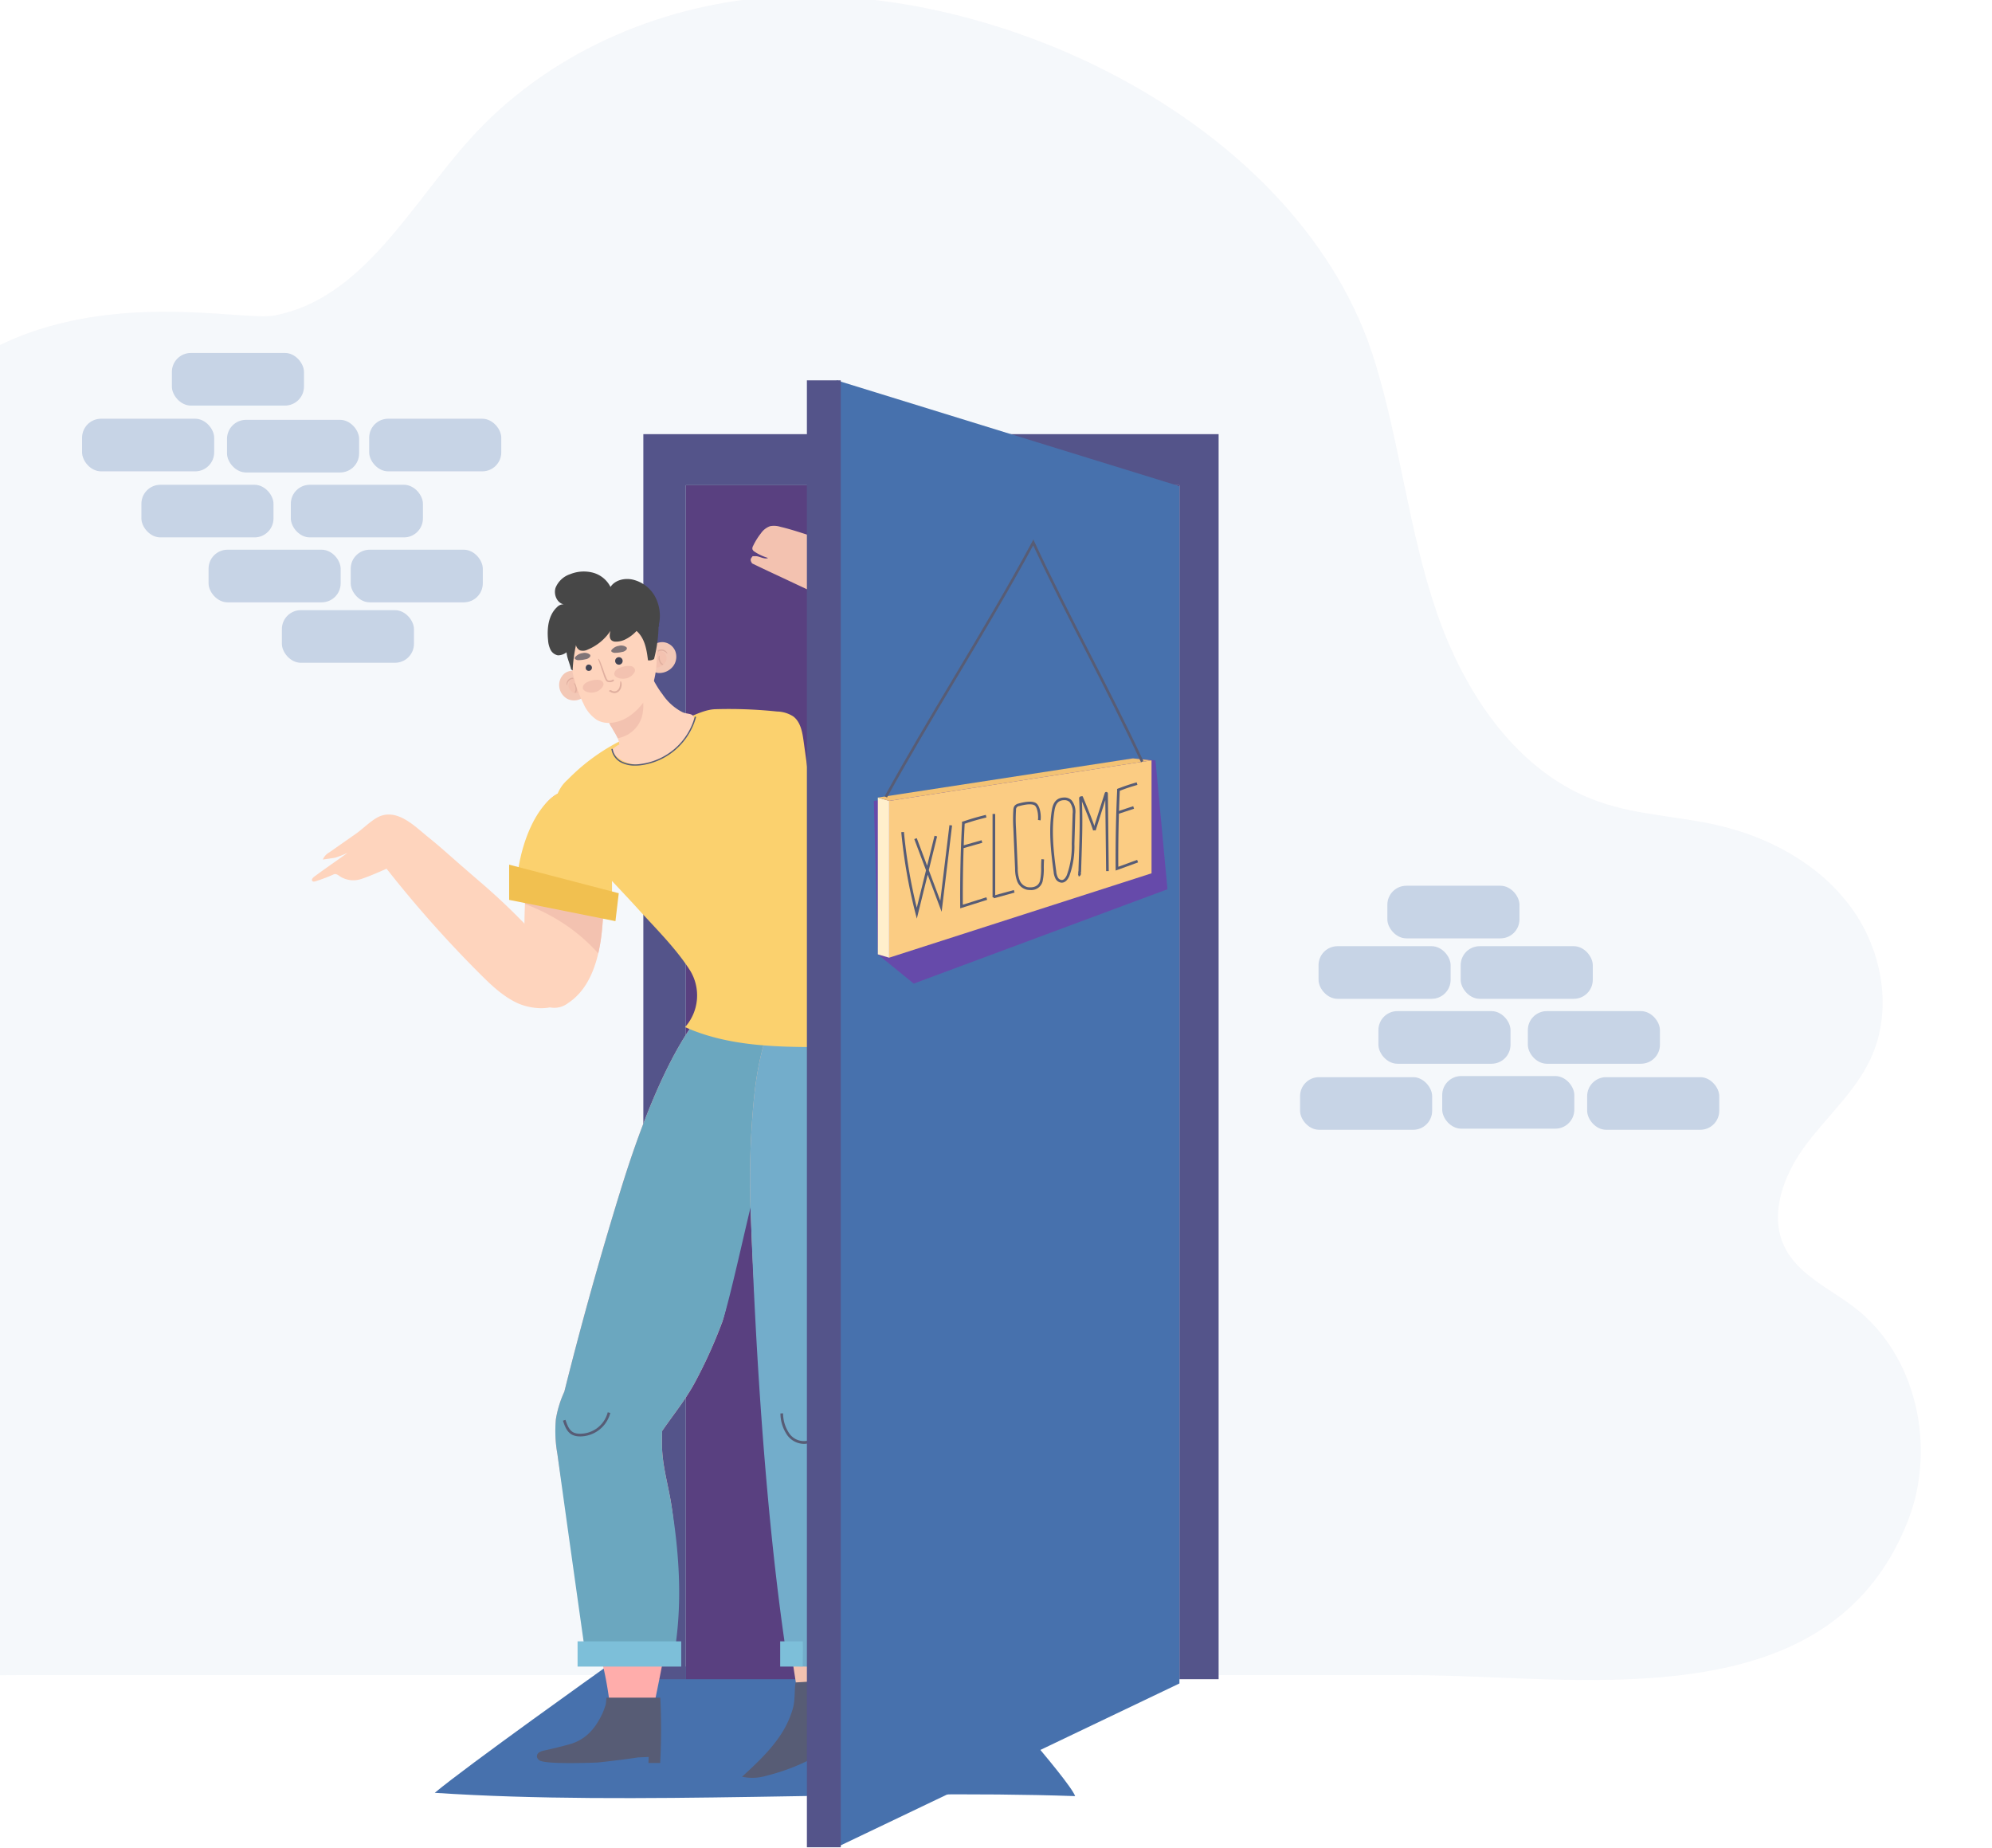 <svg xmlns="http://www.w3.org/2000/svg" xmlns:xlink="http://www.w3.org/1999/xlink" width="483" height="448" viewBox="0 0 483 448"><defs><style>.a{fill:none;}.b{clip-path:url(#a);}.c{opacity:0.75;}.d{fill:#f2f5f9;}.e{fill:#0a4291;}.f{fill:#210055;}.g{fill:#1b1b63;}.h{fill:#ff928f;}.i{fill:#398aaa;}.j{fill:#efae95;}.k{fill:#4492b9;}.l{fill:#fec5a7;}.m{fill:#fac13d;}.n{fill:#efb59e;}.o{fill:#d69580;}.p{fill:#485999;}.q,.r{fill:#04061b;}.q{opacity:0.67;}.s{fill:#0a0a0a;}.t{fill:#1f2647;}.u{fill:#ecab15;}.v{fill:#52aacc;}.w{fill:#330e8e;}.x{fill:#f9bb5a;}.y{fill:#ffeabb;}.z{fill:#efad45;}.aa{opacity:0.27;}</style><clipPath id="a"><rect class="a" width="483" height="448" transform="translate(0 1570)"/></clipPath></defs><g class="b" transform="translate(0 -1570)"><g class="c" transform="translate(-192.63 1552.469)"><g transform="translate(-9 -1)"><path class="d" d="M621.974,422.4c-24.963,6.064-55.008,2.243-78.367,2.243H205.725c-25.982,0-54.335,4.37-78.421-6.7-21.6-9.924-38-30.611-42.967-53.827-6.083-28.452,4.48-59.447,25.46-79.607,9.989-9.6,21.992-16.824,32.632-25.7s20.26-20.108,22.85-33.717c2.43-12.764-1.6-25.735-3.794-38.542-2.326-13.6-1.888-27.773,2.913-40.7,25.185-67.838,92.18-48.6,103.829-50.842,21.411-4.12,32.864-26.694,47.473-42.879,18.333-20.311,45.128-32.229,72.413-34.261,56.282-4.192,129.247,31.3,146.808,88.1,6.179,19.986,8.252,41.1,15.024,60.9s19.667,39.132,39.41,46.047c9.251,3.241,19.26,3.5,28.813,5.7,12.606,2.9,24.688,9.512,32.319,19.957s10.16,24.968,4.686,36.688c-3.722,7.968-10.582,13.957-15.817,21.024s-8.879,16.654-5.024,24.559c3.317,6.8,10.967,10.072,16.969,14.686,15.1,11.606,19.889,33.922,12.959,51.659C656.116,408.021,640.435,417.912,621.974,422.4Z"/></g><path class="e" d="M298.044,452.183c48.876,3.259,106.3-.912,155.274.8-1.295-3.755-24.094-29.357-24.778-29.727-.541-.293-79.8-2.433-89.078-1.521C339.462,421.74,305.65,445.791,298.044,452.183Z"/><rect class="f" width="119.677" height="289.472" transform="translate(358.93 135.167)"/><path class="g" d="M348.621,122.788V424.639H358.93V135.167H478.607V424.639h9.5V122.788Z"/><path class="h" d="M327.416,361.606a25.84,25.84,0,0,1,2.045-6.659q6.174-24.654,13.674-48.95c4.005-12.971,11.621-34.884,21.524-45.028,6.345,1.65,12.825,2.947,19.189,4.348.087.1.175.206.266.306a12.615,12.615,0,0,0,1.867,3.2,25.756,25.756,0,0,1,3.5,21.739c-2.168,7.277-8.726,13.334-15.768,16.173-.443.178-4.116,26.388-6.025,31.475a117.334,117.334,0,0,1-6.664,14.664c-2.217,4.088-5.234,7.763-7.851,11.6-.036,1.292-.05,2.581-.02,3.864.1,4.457,1.416,8.974,2.152,13.354,3.287,19.549-2.206,38.587-5.753,57.767a55.334,55.334,0,0,1-7.087.483c-2-6.348-1.832-10.9-3.544-18.2-4.067-17.362-8.726-34.027-11.133-51.693A31.44,31.44,0,0,1,327.416,361.606Z"/><path class="i" d="M385.981,268.822a12.615,12.615,0,0,1-1.867-3.2c-.091-.1-.179-.2-.266-.306-6.364-1.4-12.844-2.7-19.189-4.348-9.9,10.144-17.519,32.057-21.524,45.028q-7.5,24.283-13.674,48.95a25.84,25.84,0,0,0-2.045,6.659,31.44,31.44,0,0,0,.369,8.441c2.221,16.3,7.145,51.049,7.145,51.049,5.8.322,15.812-1.6,20.939-1.289,2.354-12.51,1.579-25.352-.567-38.116-.736-4.38-2.05-8.9-2.152-13.354-.03-1.283-.016-2.572.02-3.864,2.617-3.837,5.634-7.512,7.851-11.6a117.334,117.334,0,0,0,6.664-14.664c1.909-5.087,7.231-30.33,7.674-30.509,7.041-2.839,11.951-9.862,14.119-17.139A25.756,25.756,0,0,0,385.981,268.822Z"/><path class="j" d="M404.728,263.569a87.468,87.468,0,0,1-24.388.582c-.431,1.589-1.715,3.781-2.043,4.833a77.417,77.417,0,0,0-2.813,14.491,201.053,201.053,0,0,0-.778,29.212c1.175,34.174,6.064,85.738,12.357,121.465,3.332.228,6.647.7,9.97,1.041.274.028.153-5.6.427-5.573,3.542-18.081,8.969-28.769,7.307-47.52-.44-4.966-1.229-9.924-1.06-14.907.187-5.483,1.529-10.851,2.469-16.257a339.134,339.134,0,0,0,2.408-39.755C408.874,286.165,405.623,270.39,404.728,263.569Z"/><path class="k" d="M401.614,422.062c3.437-14.965,4.642-23.166,3.153-39.962-.44-4.966-1.229-9.924-1.06-14.907.187-5.483,1.528-10.851,2.469-16.257a339.134,339.134,0,0,0,2.408-39.755c.29-25.016-2.961-40.791-3.856-47.612a87.468,87.468,0,0,1-24.388.582c-.431,1.589-1.715,3.781-2.043,4.833a77.417,77.417,0,0,0-2.813,14.491,201.05,201.05,0,0,0-.778,29.212c1.065,30.98,3.58,73.922,9.029,108.731C388.161,421.6,397.186,421.928,401.614,422.062Z"/><path class="l" d="M319.9,237.16c-.28,7.162-.248,14.617,2.8,21.1.7,1.489,1.7,3.022,3.271,3.5a5.428,5.428,0,0,0,4.4-1.041c5.634-3.71,7.555-11.029,8.218-17.741a84.315,84.315,0,0,0-.339-19.477c-.634-4.718-4.834-18.531-11.9-12.543C320.018,216.331,320.2,229.666,319.9,237.16Z"/><path class="j" d="M324.546,238.718a43.444,43.444,0,0,1,13.144,9.955,44.729,44.729,0,0,0,.909-5.7,84.26,84.26,0,0,0-.339-19.477c-.634-4.718-4.834-18.531-11.9-12.543-6.212,5.265-6.167,18.165-6.438,25.735C321.495,237.292,323.04,237.965,324.546,238.718Z"/><path class="m" d="M340.728,239.244a71.568,71.568,0,0,0-.322-15.946c-.633-4.718-6.98-18.331-14.045-12.343-5.345,4.53-8.238,14.27-8.505,21.846C318.9,232.919,339.562,238.414,340.728,239.244Z"/><path class="j" d="M435.384,181.99c-4.817,5.123-22.246,18.706-25.271,19.241-8.013,1.417-17.683-10.087-13.691-18.041,1.537-3.063,20.624-14.235,27.4-16.668,4.7-1.69,9.99-2.834,14.346.17a6.813,6.813,0,0,1,2.939,4.035c.545,2.6-.982,5.139-2.5,7.32A34.524,34.524,0,0,1,435.384,181.99Z"/><path class="j" d="M441.645,172.2a6.5,6.5,0,0,1-1.276,2.3,8.644,8.644,0,0,1-3.533,2.516c-3.219,1.226-6.825.427-10.131-.543a107.29,107.29,0,0,1-11.533-4.114c-3.709-1.567-7.26-4-11.026-5.317-8-2.8-15.8-6.644-23.505-10.237q-1.08-.5-2.158-1.012-1.75-.823-3.491-1.668a2.31,2.31,0,0,1-.2-.363.867.867,0,0,1,.09-1.064.655.655,0,0,0,.06-.106.587.587,0,0,0,.164-.217c.46-.006.835-.008.931,0,.84.084,2.039.832,2.822.429a12.36,12.36,0,0,1-3.315-1.55,1.152,1.152,0,0,1-.474-.568,1.2,1.2,0,0,1,.162-.8,16.112,16.112,0,0,1,1.89-3.046,4.561,4.561,0,0,1,2.244-1.744,5.072,5.072,0,0,1,2.45.148c4.053.952,7.9,2.5,11.929,3.527q6.236,1.595,12.4,3.465,11.486,3.49,22.518,7.9a37.255,37.255,0,0,1,8.282,4.183c2.169,1.584,4.909,3.607,4.895,6.613A4.537,4.537,0,0,1,441.645,172.2Z"/><path class="m" d="M391.183,223.862c.98,7.031,2.773,13.9,4.172,20.856,1.281,6.366,3.172,13.664,3.149,20.141-.007,1.912-.318,4.019-1.764,5.271-1.38,1.2-3.377,1.261-5.2,1.261-11.14,0-22.641-.281-32.8-4.846a11.577,11.577,0,0,0,1.253-13.662c-3.412-5.385-8.39-10.266-12.657-14.982-6-6.633-12.527-12.855-17.6-20.219-1.366-1.981-2.676-4.288-2.252-6.657a9.034,9.034,0,0,1,2.833-4.514,48.245,48.245,0,0,1,13.966-9.947,64.435,64.435,0,0,1,11.307-3.622c3.4-.8,6.945-3.329,10.437-3.47a111.535,111.535,0,0,1,15.011.559,7.567,7.567,0,0,1,3.92,1.181c1.768,1.322,2.206,3.744,2.511,5.93Q389.321,210.5,391.183,223.862Z"/><path class="l" d="M353.247,185.826A12.981,12.981,0,0,0,358,190.141c1.239.666,2.972.11,2.873,1.8a8.278,8.278,0,0,1-1.415,3.927,15.433,15.433,0,0,1-3.869,3.87,14.561,14.561,0,0,1-7.628,3.159,8.275,8.275,0,0,1-4.687-1.132,6.386,6.386,0,0,1-1.792-1.57c-.661-.873-.374-1.042.472-1.666a3.13,3.13,0,0,1,.881-.511.742.742,0,0,1-.081-.27c-.169-1.386-1.1-2.556-1.745-3.8a5.118,5.118,0,0,1,.524-6.672,39.554,39.554,0,0,1,2.692-2.937,22.753,22.753,0,0,1,2.556-2.332c.684-.51.88-3.64,1.793-3.563C349.411,178.523,350.878,182.8,353.247,185.826Z"/><path class="j" d="M348.28,191.269a7.468,7.468,0,0,1-5.879,5.239c-.374-.88-.953-1.7-1.4-2.552a5.118,5.118,0,0,1,.524-6.672,39.554,39.554,0,0,1,2.692-2.937,25.547,25.547,0,0,1,2.23-2.072A10.415,10.415,0,0,1,348.28,191.269Z"/><path class="n" d="M351.555,173.607a3.712,3.712,0,0,1,1.985-.38,3.5,3.5,0,0,1,2.825,2.165,3.833,3.833,0,0,1-.451,3.562,4.238,4.238,0,0,1-3.176,1.735,2.82,2.82,0,0,1-1.22-.164c-1.193-.476-1.918-2.156-2.079-3.365A3.761,3.761,0,0,1,351.555,173.607Z"/><path class="j" d="M349.574,177.825a4.74,4.74,0,0,1,.91-1.416,2.726,2.726,0,0,1,2.195-1.045,1.723,1.723,0,0,1,1.531,2.134c-.535,1.818-2.476,2.226-4.078,1.69A5.742,5.742,0,0,1,349.574,177.825Z"/><path class="o" d="M352.171,175.45l-.014-.013,0,0a.133.133,0,0,1-.031-.1c.045-.337.739-.352.988-.351a1.553,1.553,0,0,1,1.334.917c.032.066-.066.113-.109.06a1.965,1.965,0,0,0-1.168-.664c-.135-.005-.693.011-.785.137a.146.146,0,0,1-.2.029v0Z"/><path class="o" d="M352.433,177.766a1.582,1.582,0,0,1,0-1.232c.037-.087.166-.027.148.059a2.014,2.014,0,0,0,.14,1.064,1.471,1.471,0,0,0,.417.675,1.017,1.017,0,0,1,.262.211.123.123,0,0,1-.1.187C352.8,178.738,352.584,178.155,352.433,177.766Z"/><path class="n" d="M331.328,180.157a3.193,3.193,0,0,0-1.765.607,3.635,3.635,0,0,0-1.332,3.248,3.843,3.843,0,0,0,1.917,2.921,3.6,3.6,0,0,0,3.317.018,2.639,2.639,0,0,0,.912-.724c.753-.986.6-2.808.206-3.949A3.424,3.424,0,0,0,331.328,180.157Z"/><path class="j" d="M334.764,182.928a4.282,4.282,0,0,0-1.351-.815,2.315,2.315,0,0,0-2.224.123,1.823,1.823,0,0,0-.3,2.606c1.225,1.346,2.967.783,4.024-.45A6.236,6.236,0,0,0,334.764,182.928Z"/><path class="o" d="M331.636,182.071l.005-.018v0a.141.141,0,0,0-.021-.107c-.183-.275-.749.041-.949.16a1.6,1.6,0,0,0-.675,1.441.057.057,0,0,0,.114,0,2,2,0,0,1,.651-1.14c.107-.068.564-.319.693-.251a.131.131,0,0,0,.176-.071v0Z"/><path class="o" d="M332.435,184.233a1.631,1.631,0,0,0-.54-1.082c-.068-.059-.146.056-.094.122a2.126,2.126,0,0,1,.351,1,1.581,1.581,0,0,1-.042.792,1.062,1.062,0,0,0-.118.31.114.114,0,0,0,.163.117C332.567,185.261,332.483,184.647,332.435,184.233Z"/><path class="p" d="M405.534,196.762c.137.055.233.225.318.339a.088.088,0,0,1-.138.109,1.449,1.449,0,0,1-.279-.368C405.412,196.779,405.483,196.742,405.534,196.762Z"/><path class="l" d="M347.68,165.979c2.024,1.227,2.985,3.625,3.521,5.925a21.8,21.8,0,0,1,.039,10.452,15.343,15.343,0,0,1-5.79,8.65c-2.357,1.662-5.626,2.487-8.1,1.058a8.93,8.93,0,0,1-3.222-3.9,30.181,30.181,0,0,1-3.189-11.7,13.511,13.511,0,0,1,.144-3.456,9.761,9.761,0,0,1,3.9-5.909C338.242,164.754,344.115,163.817,347.68,165.979Z"/><path class="o" d="M339.412,182.237a5.838,5.838,0,0,1-.41-1.021c-.169-.612-.44-1.19-.616-1.8-.193-.67-.466-1.338-.7-2-.038-.11.115-.209.185-.1a9.553,9.553,0,0,1,.652,1.551,14.343,14.343,0,0,1,.5,1.361c.162.509.372,1.016.579,1.507.11.26.224.649.513.764a1.447,1.447,0,0,0,1.072-.192c.245-.122.465.248.22.363a1.73,1.73,0,0,1-1.551.138A1.167,1.167,0,0,1,339.412,182.237Z"/><path class="o" d="M340.516,184.861c.235-.047.394.11.6.179a1.175,1.175,0,0,0,1.132-.1,1.547,1.547,0,0,0,.628-.931,4.191,4.191,0,0,0,.139-1.171.112.112,0,0,1,.2-.074,1.857,1.857,0,0,1,.069,1.253,1.951,1.951,0,0,1-.625,1.13,1.712,1.712,0,0,1-1.019.437,1.355,1.355,0,0,1-.5-.086,3.268,3.268,0,0,1-.312-.108c-.077-.036-.181-.152-.272-.137C340.309,185.3,340.27,184.91,340.516,184.861Z"/><path class="q" d="M348.155,167.725a.5.5,0,0,1,.334-.219,3.625,3.625,0,0,1,2.359.17,2.43,2.43,0,0,1,1.569,1.3.514.514,0,0,1,.049.2c-.006.188-.191.33-.382.4a2.194,2.194,0,0,1-1.465-.123,8.3,8.3,0,0,1-1.661-.714,1.485,1.485,0,0,1-.809-.8A.335.335,0,0,1,348.155,167.725Z"/><path class="q" d="M340.839,175.367a.422.422,0,0,1,.129-.322,2.8,2.8,0,0,1,1.749-.94,2.068,2.068,0,0,1,1.74.3.5.5,0,0,1,.134.137.472.472,0,0,1-.072.487,1.687,1.687,0,0,1-1.094.57,6.554,6.554,0,0,1-1.52.2,1.29,1.29,0,0,1-.962-.254A.338.338,0,0,1,340.839,175.367Z"/><path class="q" d="M331.98,177.139a.422.422,0,0,1,.129-.322,2.8,2.8,0,0,1,1.749-.94,2.068,2.068,0,0,1,1.74.3.5.5,0,0,1,.134.137.472.472,0,0,1-.072.487,1.691,1.691,0,0,1-1.094.57,6.609,6.609,0,0,1-1.52.2,1.29,1.29,0,0,1-.962-.254A.338.338,0,0,1,331.98,177.139Z"/><path class="r" d="M341.892,178.194a.908.908,0,1,0,.378-1.228A.909.909,0,0,0,341.892,178.194Z"/><path class="r" d="M334.782,179.894a.769.769,0,1,0,.243-1.157A.841.841,0,0,0,334.782,179.894Z"/><path class="j" d="M345.476,179.01a1.247,1.247,0,0,1,1.115.851,1.092,1.092,0,0,1-.078.585,3.083,3.083,0,0,1-2.344,1.6c-1.027.229-3.368-.373-2.336-1.868C342.43,179.317,344.522,178.859,345.476,179.01Z"/><path class="j" d="M337.837,182.364a1.25,1.25,0,0,1,1.115.852,1.082,1.082,0,0,1-.078.585,3.083,3.083,0,0,1-2.344,1.605c-1.027.229-3.368-.373-2.336-1.868C334.791,182.672,336.883,182.214,337.837,182.364Z"/><path class="p" d="M414.013,183.49a.894.894,0,0,1,.367.248.084.084,0,0,1-.106.131,1.4,1.4,0,0,1-.337-.284C413.9,183.531,413.961,183.482,414.013,183.49Z"/><path class="s" d="M349.745,177.614a2.185,2.185,0,0,0,1.47-.3,34.292,34.292,0,0,0,1.106-8.748,9.318,9.318,0,0,0-.422-2.544c-1.361-4.039-9.859-6.83-10.272-.832-.205,2.98,3,3.571,4.895,4.948C348.92,171.873,349.41,174.856,349.745,177.614Z"/><path class="s" d="M330.154,176.652a13.406,13.406,0,0,1-.1-4.887,3.107,3.107,0,0,1,2.071-.528.525.525,0,0,1,.311.113.534.534,0,0,1,.125.349,7.947,7.947,0,0,1-.3,2.367,35.857,35.857,0,0,0-.781,6,3.68,3.68,0,0,1-.379-.26C330.871,178.754,330.43,177.743,330.154,176.652Z"/><path class="t" d="M339.686,429.108c-.076.646-.123,1.409-.206,1.7a16.156,16.156,0,0,1-1.158,2.9c-1.719,3.35-4.03,5.74-7.7,6.737q-2.982.812-6,1.474a3.559,3.559,0,0,0-1.222.427,1.189,1.189,0,0,0-.583,1.089,1.383,1.383,0,0,0,.588.86c1.444,1.107,14.156.54,14.156.54,6.3-.672,9.771-1.232,9.771-1.232l2.575-.112h0c0,.019,0,.009,0,0l-.05,1.458.1,0h2.747a153.221,153.221,0,0,0,.031-15.837Z"/><path class="t" d="M385.523,425.426c-.319,2.145-.057,4.21-.662,6.364a23.064,23.064,0,0,1-3.139,6.617c-2.519,3.733-5.859,6.825-9.167,9.881a12,12,0,0,0,6.141-.306,49.419,49.419,0,0,0,13.734-5.75,44.919,44.919,0,0,1,4.173-2.751,7.1,7.1,0,0,1,.087,1.318l.106-.008,2.768-.159a154.554,154.554,0,0,0-.884-15.96c-.011-.107-11.925.719-13.155.744Z"/><path class="s" d="M349.35,165.235a9.268,9.268,0,0,1-4.759,7.136,5.248,5.248,0,0,1-2.747.718,1.647,1.647,0,0,1-.812-.227c-.732-.476-.615-1.57-.372-2.409a12.154,12.154,0,0,1-5.505,4.555,2.506,2.506,0,0,1-1.912.186,1.832,1.832,0,0,1-.985-1.433,4.761,4.761,0,0,1,.166-1.8,11.735,11.735,0,0,1-1.653,2.843,3.386,3.386,0,0,1-2.868,1.606,2.546,2.546,0,0,1-1.807-1.4,6.229,6.229,0,0,1-.575-2.289c-.291-2.845.069-6.034,2.16-7.984a2.058,2.058,0,0,1,1.639-.683c-1.652-.339-2.5-2.414-1.984-4.018a5.77,5.77,0,0,1,3.591-3.32,8.759,8.759,0,0,1,5.51-.335,6.746,6.746,0,0,1,4.221,3.45c1.072-1.666,3.352-2.193,5.294-1.8a8.359,8.359,0,0,1,5.549,4.2,9.9,9.9,0,0,1,.835,6.978,2.113,2.113,0,0,1-.53,1.094,1.611,1.611,0,0,1-2.2-.341,4.683,4.683,0,0,1-.837-2.311"/><path class="l" d="M295.618,219.8c-2.935-2.47-6.691-5.906-10.687-4.446-1.969.719-4.192,3.044-5.939,4.268l-6.531,4.573a3.464,3.464,0,0,0-1.553,1.738c.008-.029,2.736-.392,3.01-.466a26.818,26.818,0,0,0,2.99-1.169c-2.7,1.954-5.458,3.817-8.13,5.811-.336.252-.7.729-.4,1.029.188.19.5.127.758.048a38.219,38.219,0,0,0,4.242-1.6,1.486,1.486,0,0,1,.459-.148,1.382,1.382,0,0,1,.831.295l.072.046a6.023,6.023,0,0,0,5.6.815c2.04-.69,4.041-1.585,6.026-2.452q3.3,4.2,6.764,8.278,7.576,8.925,15.866,17.211c2.635,2.634,5.381,5.258,8.719,6.914,5.2,2.58,14.743,2.2,12.237-6.069a17.469,17.469,0,0,0-3.677-5.9,157.021,157.021,0,0,0-17.715-17.648l-3.954-3.428c-2.679-2.323-5.307-4.736-8.078-6.947C296.234,220.313,295.93,220.06,295.618,219.8Z"/><path class="t" d="M387.763,367.587a5.1,5.1,0,0,1-4.19-2.032,9.312,9.312,0,0,1-1.713-5.342l.643-.038a8.7,8.7,0,0,0,1.578,4.983,4.283,4.283,0,0,0,4.5,1.62c2.06-.711,2.89-3.214,3.43-5.569l.628.144c-.58,2.527-1.49,5.221-3.847,6.034A3.838,3.838,0,0,1,387.763,367.587Z"/><path class="t" d="M333.4,365.777a7.591,7.591,0,0,0,7.212-5.7l-.627-.143a6.906,6.906,0,0,1-7.064,5.179,3.324,3.324,0,0,1-1.238-.3c-1.053-.526-1.535-1.8-1.938-3.055l-.614.2c.445,1.388.987,2.8,2.265,3.434a3.933,3.933,0,0,0,1.474.367C333.05,365.77,333.227,365.777,333.4,365.777Z"/><path class="u" d="M341.856,240.855,316.084,235.7v-8.537l26.577,6.926Z"/><rect class="v" width="25.127" height="6.121" transform="translate(332.675 415.458)"/><path class="v" d="M387.278,415.458H381.8v6.121h5.476C387.223,421.244,387.37,417.173,387.278,415.458Z"/><path class="t" d="M346.618,203.15a7.276,7.276,0,0,1-3.133-.623,4.415,4.415,0,0,1-2.616-3.419l.321-.029a4.091,4.091,0,0,0,2.431,3.157,7.884,7.884,0,0,0,4.168.532,15.669,15.669,0,0,0,13.314-11.51l.313.077a16,16,0,0,1-13.6,11.753Q347.191,203.151,346.618,203.15Z"/><path class="e" d="M478.607,425.671l-83.114,39.72V109.741l83.114,25.665Z"/><rect class="g" width="8.215" height="355.65" transform="translate(388.278 109.741)"/><path class="w" d="M475.708,233.123,414.178,256l-8.7-7.087-.966-37.208,62.819-10.309,5.477.483Z"/><path class="x" d="M471.842,229.258l-63.624,20.456V211.7l63.624-9.826Z"/><path class="y" d="M405.48,248.908l2.738.805V211.7l-2.738-.805Z"/><path class="z" d="M467.332,201.392l-61.852,9.5,2.738.805,63.624-9.826Z"/><path class="t" d="M407.7,210.89l-.565-.312c5.3-9.614,11.162-19.432,16.831-28.927,6.409-10.735,13.036-21.835,18.926-32.761l.3-.565.271.582c4.053,8.711,8.7,17.787,13.2,26.565s9.155,17.867,13.214,26.589l-.584.272c-4.054-8.711-8.705-17.789-13.2-26.567-4.4-8.588-8.948-17.463-12.941-26.006-5.82,10.756-12.333,21.665-18.636,32.221C418.848,191.471,412.989,201.285,407.7,210.89Z"/><path class="t" d="M423.479,217.659l-.639-.077L420.622,235.9l-2.789-7.416,2.018-8.177-.625-.155-1.794,7.266-2.514-6.682-.6.227,2.844,7.56-2.24,9.075a126.671,126.671,0,0,1-3.119-18.37l-.642.061a127.372,127.372,0,0,0,3.452,19.72l.319,1.236,2.631-10.657,3.386,9Z"/><path class="t" d="M431.8,235.071l-5.711,1.8c-.036-4.555.033-9.148.192-13.723l4.529-1.292-.177-.619-4.331,1.235q.1-2.62.233-5.228c2.093-.7,3.19-1,5.279-1.528l-.157-.625c-2.137.539-3.245.848-5.416,1.571a.328.328,0,0,0-.22.074l-.138.046v.232a.407.407,0,0,0,.013.1c-.358,6.7-.509,13.491-.448,20.2l0,.435,6.542-2.064Z"/><path class="t" d="M463.14,228.589l0-.457c-.05-6.311.073-12.706.366-19.01a.394.394,0,0,1-.011-.093v-.222l.126-.048a.333.333,0,0,1,.208-.08c1.765-.677,2.67-.969,4.413-1.476l.18.619c-1.7.493-2.589.78-4.277,1.426-.282,6.109-.4,12.3-.364,18.423l4.572-1.663.22.606Z"/><rect class="t" width="4.157" height="0.644" transform="translate(463.451 214.287) rotate(-18.215)"/><rect class="t" width="0.644" height="20.211" transform="translate(433.292 214.868)"/><rect class="t" width="5.208" height="0.644" transform="translate(433.436 234.691) rotate(-15.346)"/><path class="t" d="M450.071,231.53a1.809,1.809,0,0,1-1.505-.961,4.386,4.386,0,0,1-.464-1.648h0c-.7-5.013-1.229-10.313-.406-15.114.328-1.911,1.267-2.867,2.87-2.924a2.435,2.435,0,0,1,1.878.656,4.431,4.431,0,0,1,.913,3.33l-.213,7.272a20.974,20.974,0,0,1-1.234,7.782c-.438,1-1.044,1.56-1.753,1.6Zm.627-20.005-.109,0c-1.286.045-1.982.782-2.258,2.389-.808,4.714-.281,9.955.409,14.916h0a3.891,3.891,0,0,0,.384,1.415,1.169,1.169,0,0,0,.992.638c.572-.036.97-.683,1.2-1.219a20.468,20.468,0,0,0,1.181-7.543l.213-7.273A3.862,3.862,0,0,0,451.99,212,1.742,1.742,0,0,0,450.7,211.525Z"/><path class="t" d="M454.2,230.046l-.194-.615a.154.154,0,0,0,.063-.029.7.7,0,0,0,.007-.214,1.2,1.2,0,0,1,.049-.483c.032-1.2.071-2.384.11-3.569.157-4.8.3-9.332.049-14.062v-.018c0-.289.259-.483.644-.483h.215l.082.2c1.589,3.812,2.622,6.477,3.071,7.921l-.615.191c-.411-1.321-1.323-3.692-2.714-7.055.2,4.495.054,8.982-.088,13.329q-.06,1.806-.112,3.626l0,.072-.032.063a.671.671,0,0,0-.013.241A.766.766,0,0,1,454.2,230.046Z"/><path class="t" d="M460.831,228.724l-.2-17.222-2.339,7.383-.615-.195,2.828-8.922.013-.025a.392.392,0,0,1,.74.177l.213,18.8Z"/><path class="t" d="M442.454,233.31a5.167,5.167,0,0,1-.709-.051,3.319,3.319,0,0,1-2.482-2.084,8.753,8.753,0,0,1-.508-3.057l-.416-9.7a35.207,35.207,0,0,1,0-4.57,1.741,1.741,0,0,1,.3-.959,1.775,1.775,0,0,1,.954-.552c1.144-.323,3.217-.766,4.234-.1,1.053.691,1.284,3.129,1.107,4.188l-.635-.106c.154-.926-.088-3.059-.826-3.544-.578-.38-1.963-.312-3.7.179a.839.839,0,0,0-.787.948,34.6,34.6,0,0,0,0,4.485l.416,9.7a8.131,8.131,0,0,0,.457,2.832,2.71,2.71,0,0,0,1.978,1.7c.728.1,2.475.155,2.96-1.52a13.709,13.709,0,0,0,.276-3.266c.008-.737.017-1.432.081-2.011l.64.071c-.061.548-.069,1.228-.077,1.947a14.073,14.073,0,0,1-.3,3.438A2.831,2.831,0,0,1,442.454,233.31Z"/><g class="aa" transform="translate(-9 -1)"><rect class="e" width="32.024" height="12.755" rx="4.603" transform="translate(555.804 247.928)"/><rect class="e" width="32.024" height="12.756" rx="4.603" transform="translate(535.857 263.668)"/><rect class="e" width="32.024" height="12.756" rx="4.603" transform="translate(572.088 263.668)"/><rect class="e" width="32.024" height="12.756" rx="4.603" transform="translate(551.326 279.409)"/><rect class="e" width="32.025" height="12.755" rx="4.603" transform="translate(586.472 279.681)"/><rect class="e" width="32.024" height="12.755" rx="4.603" transform="translate(516.859 279.681)"/><rect class="e" width="32.025" height="12.755" rx="4.603" transform="translate(130.642 329.774)"/><rect class="e" width="32.025" height="12.756" rx="4.603" transform="translate(114.695 313.344)"/><rect class="e" width="32.025" height="12.756" rx="4.603" transform="translate(138.373 296.915)"/><rect class="e" width="32.024" height="12.755" rx="4.603" transform="translate(521.337 247.928)"/><rect class="e" width="32.024" height="12.755" rx="4.603" transform="translate(538.028 233.272)"/><rect class="e" width="32.024" height="12.756" rx="4.603" transform="translate(284.226 164.559) rotate(180)"/><rect class="e" width="32.024" height="12.756" rx="4.603" transform="translate(304.174 148.818) rotate(180)"/><rect class="e" width="32.025" height="12.756" rx="4.603" transform="translate(267.943 148.818) rotate(180)"/><rect class="e" width="32.025" height="12.756" rx="4.603" transform="translate(288.704 133.077) rotate(-180)"/><rect class="e" width="32.024" height="12.755" rx="4.603" transform="translate(253.559 132.805) rotate(180)"/><rect class="e" width="32.024" height="12.755" rx="4.603" transform="translate(323.171 132.805) rotate(180)"/><rect class="e" width="32.025" height="12.755" rx="4.603" transform="translate(275.333 116.859) rotate(180)"/><rect class="e" width="32.024" height="12.756" rx="4.603" transform="translate(318.693 164.559) rotate(180)"/><rect class="e" width="32.025" height="12.755" rx="4.603" transform="translate(302.003 179.214) rotate(180)"/></g></g></g></svg>